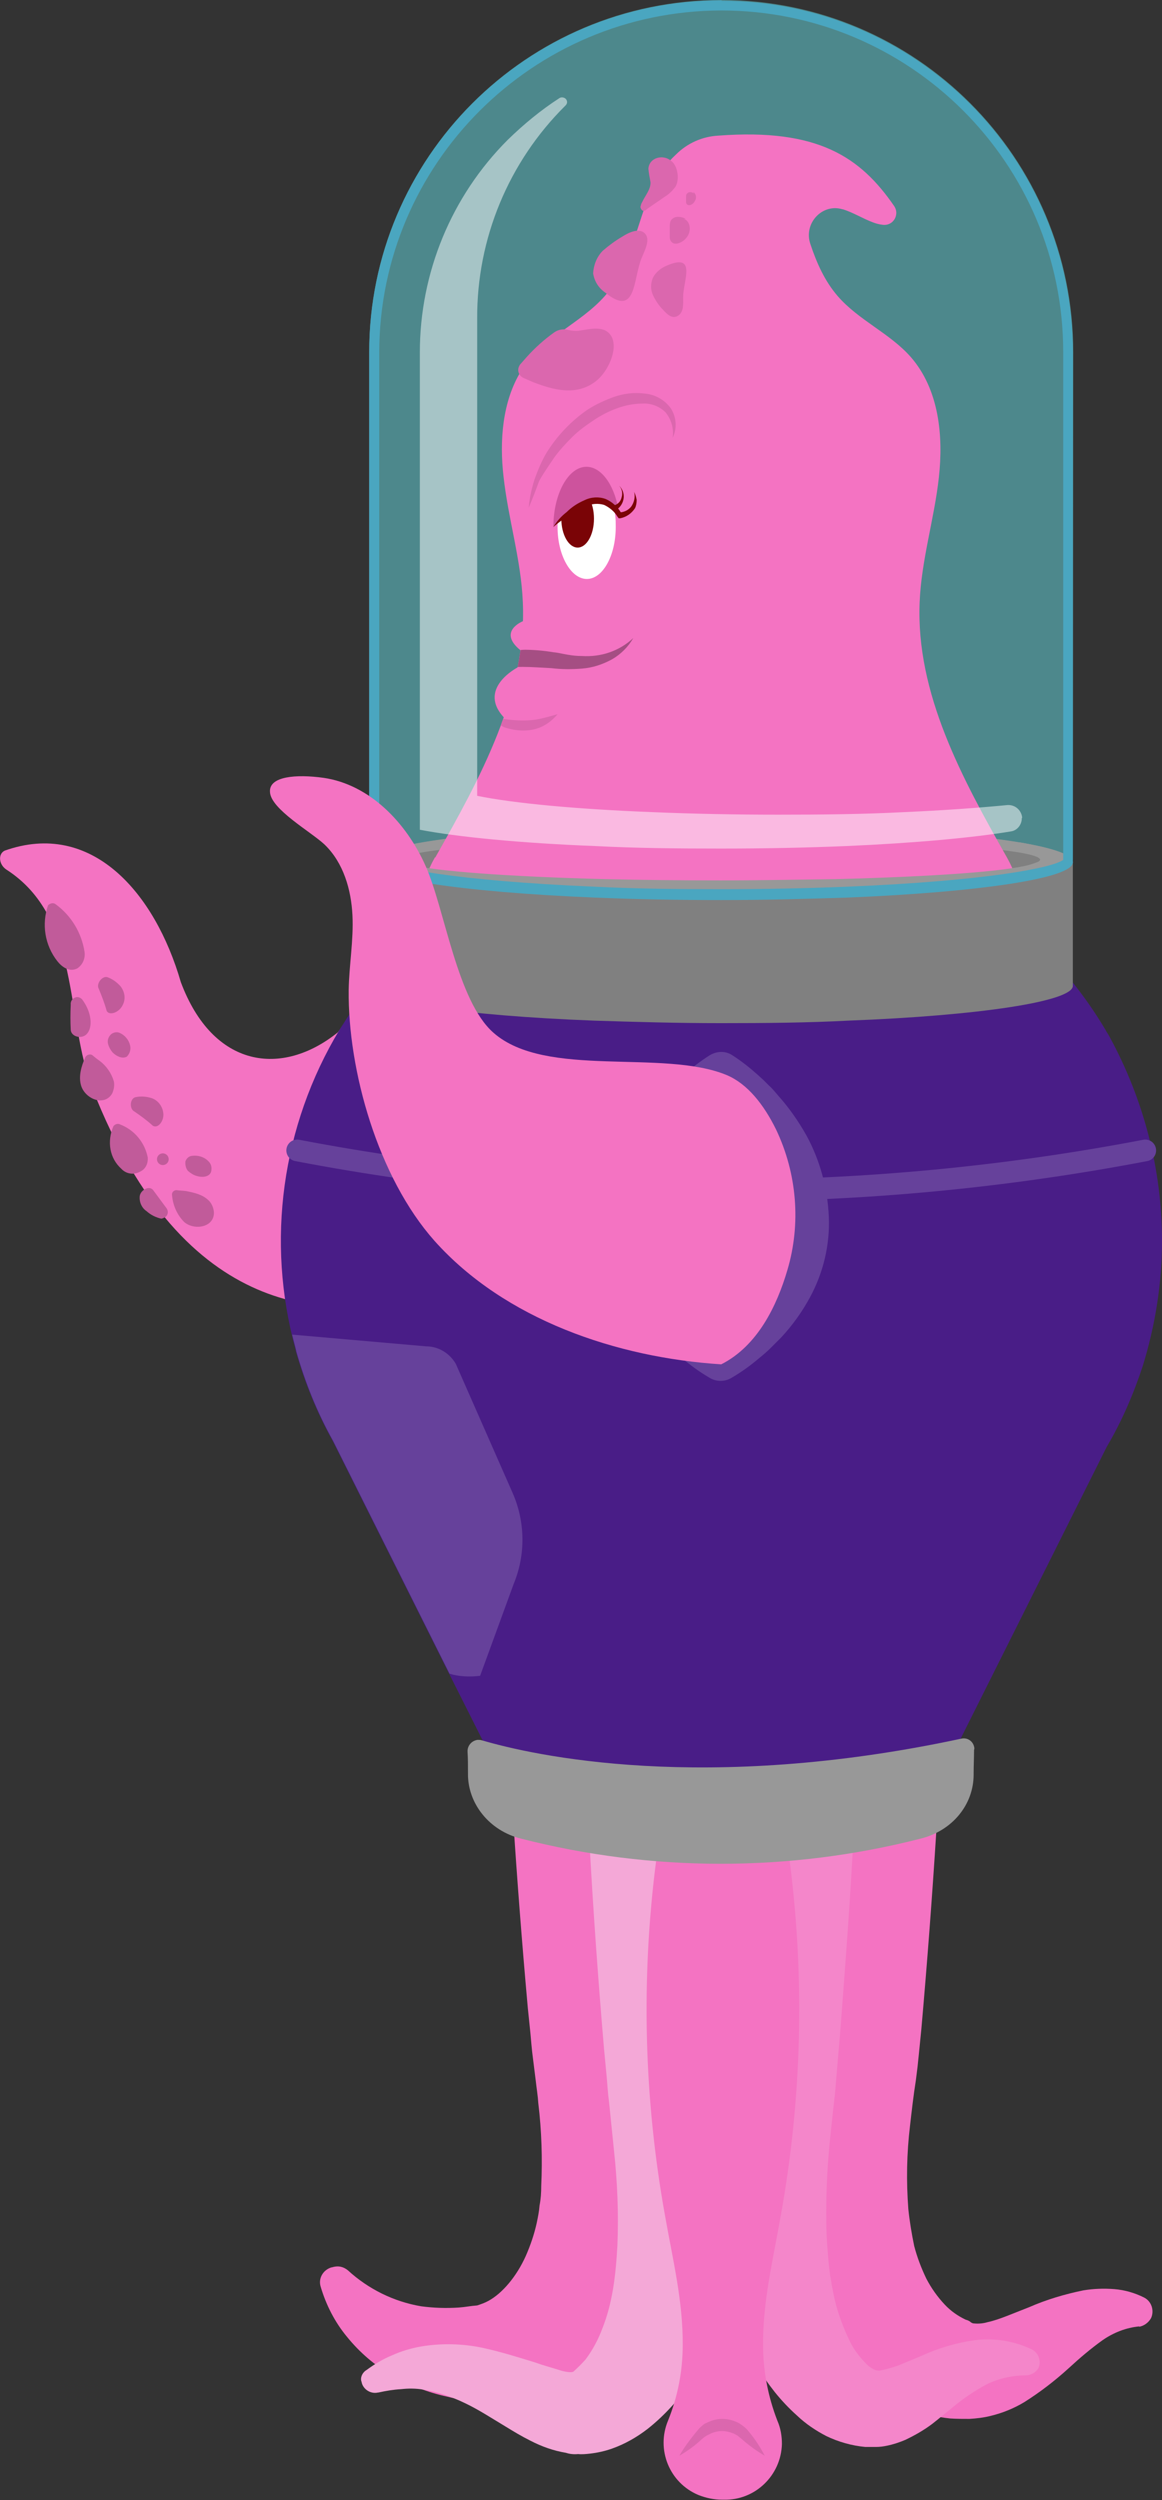 <?xml version="1.0" encoding="utf-8"?>
<!-- Generator: Adobe Illustrator 25.2.0, SVG Export Plug-In . SVG Version: 6.00 Build 0)  -->
<svg version="1.1" id="Layer_1" xmlns="http://www.w3.org/2000/svg" xmlns:xlink="http://www.w3.org/1999/xlink" x="0px" y="0px"
	 viewBox="0 0 277.6 597.2" style="enable-background:new 0 0 277.6 597.2;" xml:space="preserve">
<rect x="0" y="0" width="277.6" height="597.2" fill="#333333" stroke="none"/>
<style type="text/css">
	.st0{fill:#F473C2;}
	.st1{fill:#F4A8D7;}
	.st2{fill:#F486CA;}
	.st3{fill:#DB67AE;}
	.st4{fill:#C15B9A;}
	.st5{fill:#491D87;}
	.st6{fill:none;stroke:#66419B;stroke-width:5.18;stroke-linecap:round;stroke-linejoin:round;}
	.st7{fill:#66419B;}
	.st8{fill:#989898;}
	.st9{opacity:0.5;fill:#68DFE7;enable-background:new    ;}
	.st10{fill:#808080;}
	.st11{fill:#FFFFFF;}
	.st12{fill:#7A0406;}
	.st13{fill:#CD539D;}
	.st14{fill:#4AA6C0;}
	.st15{opacity:0.5;fill:#FFFFFF;enable-background:new    ;}
	.st16{clip-path:url(#SVGID_2_);}
	.st17{fill:#A54E83;}
</style>
<g id="legs">
	<path class="st0" d="M83.1,542.3c4.9,4.5,11,7.5,17.5,8.6c3,0.4,6,0.5,9,0.3c1.5-0.1,2.9-0.4,4.4-0.5c0.9-0.3,1.8-0.6,2.7-1.1
		c3.3-1.8,6.7-5.8,8.9-10.7c1.1-2.5,2-5.1,2.6-7.8c0.3-1.4,0.6-2.9,0.7-4.3c0.3-1.5,0.4-3.1,0.4-4.6c0.3-6.6,0.1-13.2-0.7-19.8
		c-0.1-1.7-0.4-3.5-0.6-5.3l-0.7-5.6c-0.3-2.2-0.4-4-0.6-6l-0.6-5.8c-1.4-15.6-2.6-31.1-3.6-46.7l0,0c-1.1-13.8,9.3-25.9,23.1-26.9
		s25.9,9.3,26.9,23.1c0,0.3,0,0.5,0,0.8v3.1c-1,15.3-2.2,30.6-3.6,46l-0.6,5.7c-0.1,1.8-0.4,3.9-0.4,5.6l-0.4,6
		c-0.1,2.1-0.3,4.2-0.4,6.3c-0.6,9-2.1,17.8-4.6,26.5c-0.7,2.2-1.4,4.5-2.2,6.7s-1.8,4.5-2.8,6.7c-2.2,4.6-4.9,8.8-8.1,12.8
		c-3.2,4.1-7,7.7-11.3,10.7c-4.6,3.3-9.8,5.7-15.3,6.8c-2.9,0.6-5.8,0.8-8.8,0.7c-2.4-0.2-4.8-0.5-7.1-1.1c-4.7-1-9.2-2.8-13.3-5.1
		c-4.1-2.4-7.7-5.5-10.7-9.2c-2.9-3.5-5-7.6-6.3-12c-0.6-2,0.6-4,2.6-4.6c0,0,0.1,0,0.1,0C80.9,541.1,82.1,541.5,83.1,542.3
		L83.1,542.3z"/>
	<path class="st0" d="M272.2,555.7c-3.2,0.3-6.2,1.5-8.8,3.3c-2.8,2-5.5,4.3-8.1,6.7c-3.3,3-6.8,5.7-10.6,8.1
		c-2.5,1.5-5.2,2.6-8.1,3.3c-1.6,0.4-3.3,0.6-5,0.7c-1.5,0-3.1,0-4.6-0.1c-5.8-0.6-11.5-2.6-16.4-5.7c-4.6-2.9-8.7-6.4-12.2-10.4
		c-3.5-3.8-6.4-8.1-8.8-12.7c-2.3-4.4-4.1-9-5.6-13.8c-2.7-8.8-4.4-17.8-5-27c-0.4-4.3-0.7-8.6-0.8-12.7l-0.1-2.6l-0.3-2.9l-0.6-5.8
		c-1.4-15.6-2.6-31.3-3.6-46.9c-0.8-13.8,9.7-25.7,23.5-26.6c13.8-0.8,25.7,9.7,26.6,23.5v3.1c-1,15.9-2.2,31.7-3.6,47.6l-0.6,6
		l-0.3,2.9l-0.4,3.2c-0.6,3.8-1,7.4-1.4,10.9c-0.8,6.6-0.9,13.3-0.4,19.9c0.3,2.9,0.8,5.9,1.4,8.8c0.7,2.7,1.7,5.3,2.9,7.8
		c1.2,2.3,2.7,4.4,4.4,6.2c1.4,1.5,3.1,2.7,5,3.6c0.4,0.1,0.9,0.3,1.2,0.6c0.3,0.2,0.5,0.3,0.8,0.3c1.1,0.1,2.2,0,3.2-0.3
		c2.8-0.6,6.1-2.1,10-3.6c4.1-1.8,8.5-3.1,12.9-4c2.4-0.4,4.9-0.5,7.4-0.3c2.5,0.2,4.9,0.9,7.1,2c1.8,0.9,2.5,3.1,1.7,4.9
		c-0.6,1.1-1.7,1.9-2.9,2.1L272.2,555.7z"/>
	<path class="st1" d="M87.6,566.1c1.9-1.4,3.9-2.6,6.1-3.5c2.2-1,4.6-1.7,6.9-2.1c4.8-0.8,9.8-0.7,14.6,0.3c4.6,1,9,2.4,12.9,3.6
		c1.9,0.7,3.9,1.2,5.4,1.7s3.1,0.7,3.5,0.4c1-0.9,2-1.9,2.9-2.9c1.7-2.3,3-4.7,4-7.4c2.4-6,3.2-12.5,3.6-19.9c0.3-7.5,0-15-0.8-22.4
		c-0.4-3.9-0.8-7.8-1.2-11.8c-0.3-2.2-0.4-4.3-0.6-6.4l-0.6-6.3c-1.4-16.5-2.6-33.1-3.5-49.8l0,0c-0.7-12.6,9-23.4,21.6-24.1
		s23.4,9,24.1,21.6v2.6c-1,16.4-2.2,32.8-3.5,49.2l-0.6,6.1c-0.1,2.1-0.4,4.2-0.4,6c-0.3,4.2-0.6,8.5-0.8,12.9
		c-0.7,9.1-2.1,18.1-4.2,27c-2.1,9.6-5.9,18.8-11.3,27.1c-3,4.6-6.7,8.8-11,12.2c-2.6,2-5.4,3.6-8.5,4.7c-1.7,0.6-3.5,1-5.3,1.2
		c-0.9,0.1-1.9,0.2-2.8,0.1c-1,0.1-2,0-2.9-0.3c-3-0.5-5.8-1.5-8.5-2.9c-2.2-1.1-4-2.2-5.8-3.3c-3.5-2.1-6.7-4.2-9.9-5.7
		c-3.1-1.5-6.4-2.6-9.9-3.2c-1.8-0.3-3.5-0.3-5.3-0.1c-1.8,0.1-3.6,0.4-5.4,0.8h-0.1c-1.7,0.4-3.5-0.7-3.9-2.4c0,0,0-0.1,0-0.1
		C86,568.2,86.4,566.8,87.6,566.1C87.6,566.2,87.6,566.2,87.6,566.1z"/>
	<path class="st2" d="M245.2,567.4c-3.3,0-6.5,0.7-9.4,2.1c-3,1.6-5.8,3.5-8.4,5.7c-1.4,1.1-2.9,2.4-4.7,3.8c-2,1.5-4.1,2.7-6.4,3.8
		c-1.4,0.6-2.9,1.1-4.4,1.4c-0.9,0.2-1.8,0.3-2.6,0.3h-2.6c-3.2-0.3-6.4-1.2-9.3-2.6c-2.5-1.3-4.9-2.9-7-4.9
		c-1.9-1.7-3.7-3.6-5.3-5.6c-3-3.8-5.5-7.8-7.6-12.1c-1-2.1-2-4.2-2.8-6.4c-0.4-1.1-0.8-2.2-1.1-3.2l-1-3.2
		c-1.2-4.3-2.2-8.5-3.1-12.8c-1.5-8.3-2.6-16.6-3.1-25l-0.4-6.1c-0.1-2.1-0.1-3.6-0.4-5.7l-1-11.7c-1.2-15.6-2.4-31-3.2-46.5
		c-0.7-11.7,8.3-21.8,20-22.5c11.7-0.7,21.8,8.3,22.5,20v2.5l0,0c-0.8,15.7-2,31.3-3.2,47l-1,11.7c-0.1,2-0.4,4.2-0.6,6l-0.6,5.6
		c-0.8,7.2-1.2,14.4-1.1,21.6c0,3.5,0.3,7,0.6,10.3l0.3,2.5c0.1,0.8,0.3,1.5,0.4,2.4c0.3,1.5,0.6,3.2,1,4.7c0.8,2.9,1.9,5.8,3.2,8.5
		c1,2.2,2.5,4.1,4.2,5.8c0.5,0.5,1.1,0.9,1.7,1.2l0.3,0.1c0.1,0.1,0.2,0.1,0.3,0.1c0.4,0.1,0.7,0.1,1.1,0c1.4-0.3,2.8-0.7,4.2-1.2
		l5.3-2.2c4.1-1.9,8.5-3.2,12.9-3.8c4.7-0.6,9.4,0.2,13.6,2.2c1.6,0.8,2.3,2.8,1.6,4.4c0,0,0,0,0,0c-0.6,1.1-1.8,1.8-3.1,1.8
		L245.2,567.4z"/>
	<path class="st0" d="M182.3,560.2c-0.1-10.4,2.4-20.5,4.2-30.8c5.1-28.2,5.8-56.9,2.1-85.3c-1.6-12.2-8.5-16.8-15.9-16.1
		c-7.4-0.7-14.2,3.9-15.9,16.1c-3.7,28.4-3,57.1,2.1,85.3c1.8,10.2,4.3,20.4,4.2,30.8c0,6.2-1.2,12.3-3.5,18
		c-2.9,6.9,0.3,14.9,7.3,17.8c1.8,0.7,3.7,1.1,5.6,1.1h0.4c7.5,0.2,13.7-5.8,13.9-13.3c0-1.9-0.3-3.8-1.1-5.6
		C183.5,572.5,182.3,566.4,182.3,560.2z"/>
	<path class="st3" d="M162.3,586.6c1.1-1.9,2.4-3.7,3.8-5.4l0.5-0.6c0.2-0.2,0.4-0.5,0.6-0.7s0.5-0.4,0.7-0.6s0.5-0.4,0.8-0.5
		c1.2-0.6,2.4-1,3.8-1c1.3,0,2.6,0.3,3.8,0.9c0.6,0.3,1.1,0.7,1.6,1.1c0.5,0.4,0.9,0.9,1.2,1.3c1.4,1.7,2.6,3.6,3.6,5.5
		c-1.9-1.1-3.7-2.4-5.4-3.9c-0.4-0.3-0.7-0.6-1.1-0.9c-0.4-0.2-0.8-0.5-1.2-0.6c-0.8-0.3-1.7-0.5-2.5-0.5c-0.9,0-1.7,0.2-2.5,0.5
		c-0.2,0.1-0.4,0.2-0.6,0.3l-0.6,0.3c-0.2,0.2-0.4,0.2-0.6,0.4l-0.6,0.5C166,584.2,164.2,585.5,162.3,586.6z"/>
</g>
<g id="b-arm">
	<path class="st0" d="M99.1,310.5c-20,4.1-54.9,5.9-77-50.4c-6.6-16.7-2.7-40.9-20.6-52.4c-1.8-1.2-2-3.7-0.4-4.5
		c20.8-7.4,35.9,10,42.1,31.4c7.7,20.6,24.2,22.7,37.5,12l2.6-3.5l1.6,2.7C96.4,265.2,101.4,287.9,99.1,310.5z"/>
	<path class="st4" d="M39.7,288.5c0.6,0.7,0.5,1.7-0.2,2.2c-0.3,0.2-0.7,0.4-1,0.4c-1.3-0.3-2.5-0.9-3.5-1.8
		c-1.2-0.8-1.8-2.3-1.6-3.7c0.3-1.4,2.3-2.5,3.2-1.3L39.7,288.5L39.7,288.5z"/>
	<path class="st4" d="M13.3,216c3.7,2.7,6.2,6.8,6.9,11.4c0.2,1.5-0.4,3-1.7,3.9c-1.9,1-3.7-0.3-4.8-1.7c-3-3.8-3.8-8.9-2.2-13.4
		l0,0C12.1,215.7,12.8,215.6,13.3,216z"/>
	<path class="st4" d="M16.9,240c-0.1-0.8,0.4-1.6,1.3-1.8c0.5-0.1,1,0.1,1.4,0.5c0.9,1.2,1.6,2.6,1.9,4.1c0.3,1.5,0.2,3.4-1,4.4
		s-3.5,0.4-3.6-1.2C16.8,244,16.8,242.1,16.9,240L16.9,240z"/>
	<path class="st4" d="M23.6,236.2c-0.7-1.2,0.8-3.1,2-2.8c1.2,0.4,2.3,1.2,3.2,2.2c1,1.3,1.3,3,0.5,4.5c-0.8,1.7-3.1,2.6-3.8,1.4
		C25,239.7,24.3,237.9,23.6,236.2L23.6,236.2z"/>
	<path class="st4" d="M23.8,253.4c1.6,1.2,2.8,2.9,3.4,4.9c0.2,1,0,2-0.4,2.9c-1.9,3.2-6.4,1.3-7.4-1.8c-0.7-2.2,0-4.7,1-6.9
		c0.3-0.5,1-0.8,1.6-0.5l0,0C22.6,252.5,23.2,253,23.8,253.4z"/>
	<path class="st4" d="M28.5,246.7c1.3,0.5,2.3,1.7,2.6,3.1c0.2,0.9-0.1,1.9-0.8,2.6c-1.1,0.6-2.5-0.1-3.4-1
		c-0.5-0.6-0.9-1.3-1.1-2.1c-0.2-0.8,0.1-1.7,0.8-2.3c0.7-0.5,1.6-0.6,2.3-0.1"/>
	<path class="st4" d="M28.7,268.6c3.4,1.3,5.9,4.3,6.6,7.9c0.1,1.4-0.5,2.7-1.7,3.3c-1.5,0.9-3.4,0.7-4.6-0.6
		c-2.8-2.5-3.5-6.5-1.9-10.2l0,0C27.5,268.5,28.2,268.3,28.7,268.6z"/>
	<path class="st4" d="M32.1,265.5c-1.2-0.6-1.1-3,0.2-3.4c1.3-0.3,2.6-0.2,3.9,0.2c1.5,0.5,2.6,1.9,2.8,3.5c0.3,1.8-1.2,3.9-2.5,3.1
		C35.2,267.7,33.7,266.6,32.1,265.5L32.1,265.5z"/>
	<path class="st4" d="M44.4,284.5c2,0.4,4,0.8,5.5,2.3c0.7,0.7,1.1,1.7,1.2,2.7c0.2,3.7-4.7,4.5-7.1,2.4c-1.7-1.7-2.7-4-2.9-6.4
		c-0.1-0.6,0.3-1.1,0.9-1.2c0.1,0,0.1,0,0.2,0l0,0C42.9,284.4,43.6,284.4,44.4,284.5z"/>
	<path class="st4" d="M45.8,276.1c1.4-0.2,2.9,0.2,3.9,1.2c0.8,0.7,1,1.7,0.7,2.7c-0.5,1.2-2.2,1.3-3.4,0.9
		c-0.8-0.2-1.5-0.7-2.1-1.2c-0.5-0.6-0.7-1.5-0.6-2.3c0.3-0.8,1-1.4,1.9-1.3"/>
	<circle class="st4" cx="38.9" cy="276.9" r="1.4"/>
</g>
<g id="body">
	<path class="st5" d="M277.6,296.4c0,10.1-1.6,20.2-4.6,29.9c-2.2,6.7-5,13.2-8.6,19.3l-36.6,73.1c-36,12-75,12-111,0l-9.5-18.9
		l-27.8-55.6c-3.8-6.8-6.7-14-8.8-21.4c0-0.2-0.1-0.3-0.1-0.5c-7.1-25.8-3.3-53.4,10.5-76.3c0.4-0.7,1-1.5,1.4-2.2
		c4.9-7.8,10.8-14.9,17.7-21c41.2-37.1,103.7-37.1,144.9,0c7.5,6.8,13.9,14.6,19,23.2c0.3,0.6,0.7,1.1,1,1.7
		C273.2,262.6,277.6,279.3,277.6,296.4z"/>
	<path class="st6" d="M71,274.8L71,274.8c66.9,12.8,135.7,12.8,202.6,0l0,0"/>
	<path class="st7" d="M122.7,378.4l-8,21.9c-2.5,0.3-5,0.2-7.3-0.5l-27.8-55.6c-3.8-6.8-6.7-14-8.8-21.4c0-0.2-0.1-0.3-0.1-0.5
		l-0.9-3.5l32,2.8c2.9,0,5.6,1.6,7.1,4.2l13.6,30.9C125.5,363.6,125.6,371.4,122.7,378.4z"/>
	<path class="st7" d="M175,252.1c2.2,1.4,4.3,3.1,6.2,4.8c0.4,0.4,0.9,0.8,1.3,1.2l1.2,1.2c0.9,0.8,1.5,1.6,2.2,2.4
		c2.6,2.9,4.9,6.2,6.8,9.6c3.2,5.9,5,12.5,5.3,19.3c0.3,6.7-1.3,13.4-4.5,19.3c-1.9,3.5-4.2,6.7-6.9,9.6c-0.8,0.8-1.6,1.6-2.4,2.4
		s-1.7,1.6-2.7,2.4c-2.1,1.8-4.3,3.4-6.7,4.8c-1.6,1-3.7,1-5.3,0c-2.4-1.4-4.6-3-6.7-4.8c-1-0.8-1.8-1.6-2.7-2.4s-1.6-1.6-2.4-2.4
		c-2.7-2.9-5-6.2-6.9-9.6c-3.2-5.9-4.7-12.6-4.4-19.3c0.3-6.8,2.1-13.4,5.4-19.3c1.9-3.5,4.2-6.7,6.8-9.6c0.8-0.8,1.4-1.6,2.2-2.4
		l1.2-1.2c0.4-0.4,0.9-0.8,1.3-1.2c1.9-1.8,4-3.4,6.2-4.8C171.3,251,173.4,251,175,252.1z"/>
	<path class="st8" d="M232.6,423.5v0.4c0,7.1-5,13.4-12.7,15.3c-31.3,8-64.1,8-95.4,0c-7.7-1.9-12.8-8.5-12.7-15.6
		c0-1.8,0-3.5-0.1-5.1c-0.1-1.4,0.9-2.7,2.4-2.9c0.3,0,0.7,0,1,0.1c12.2,3.6,53.1,12.8,114.6-0.4c1.4-0.3,2.7,0.6,3,1.9
		c0.1,0.3,0.1,0.6,0,0.8C232.7,419.7,232.6,421.7,232.6,423.5z"/>
</g>
<g id="head">
	<path class="st9" d="M256.3,205.3H88.2V84.1C88.2,37.7,125.9,0,172.3,0l0,0c46.5,0,84.1,37.7,84.1,84.1L256.3,205.3L256.3,205.3z"
		/>
	<path class="st8" d="M202.6,197.6c-9.5-0.4-19.6-0.6-30.3-0.6s-20.9,0.3-30.3,0.6c-31.4,1.2-53.8,4.6-53.8,8.3s22.3,7,53.8,8.4
		c9.5,0.4,19.6,0.6,30.3,0.6s20.9-0.3,30.3-0.6c31.4-1.2,53.7-4.6,53.7-8.4S234.1,199,202.6,197.6z M199.7,210.1
		c-8.5,0.1-17.8,0.3-27.5,0.3s-18.9-0.1-27.5-0.3c-25.9-0.7-44.9-2.2-48.3-4c-0.3-0.1-0.6-0.4-0.6-0.6c0-2.1,20.2-3.9,48.8-4.7
		c8.5-0.1,17.8-0.3,27.5-0.3s18.9,0.1,27.5,0.3c28.5,0.7,48.7,2.5,48.7,4.7c0,0.1-0.1,0.4-0.6,0.6
		C244.8,207.9,225.7,209.4,199.7,210.1L199.7,210.1z"/>
	<path class="st8" d="M256.3,206c0,3.8-22.2,7.1-53.7,8.4c-9.5,0.4-19.6,0.6-30.3,0.6s-20.9-0.3-30.3-0.6
		c-31.4-1.2-53.8-4.6-53.8-8.4s22.3-7.1,53.8-8.3c9.5-0.4,19.6-0.6,30.3-0.6s20.9,0.3,30.3,0.6C234.1,199,256.3,202.2,256.3,206z"/>
	<path class="st10" d="M248.5,205.4c0,2.1-20.2,3.9-48.7,4.7c-8.5,0.1-17.8,0.3-27.5,0.3s-18.9-0.1-27.5-0.3
		c-28.5-0.7-48.8-2.5-48.8-4.7s20.2-3.9,48.8-4.7c8.5-0.1,17.8-0.3,27.5-0.3s18.9,0.1,27.5,0.3C228.2,201.5,248.5,203.3,248.5,205.4
		z"/>
	<path class="st0" d="M240.6,204.9c-10.7-18.9-21.8-39.2-20.9-61c0.4-10.1,3.5-19.9,4.6-29.9s0-21-6.7-28.7
		c-5-5.7-12.5-8.8-17.5-14.6c-3.1-3.6-5-7.9-6.5-12.4c-1.7-4.9,2.8-9.8,7.7-8.3h0.1c2.5,0.8,4.7,2.2,7.1,3.1
		c0.8,0.3,1.5,0.5,2.4,0.6c1.6,0.2,3-0.9,3.2-2.5c0.1-0.7-0.1-1.4-0.5-2c-8-11.6-18.1-18.6-42-16.8l0,0c-3.8,0.2-7.4,1.8-10.1,4.5
		c-2.4,2.2-4.3,4.9-5.6,7.9c-3.9,8.6-5.1,18.8-11.4,25.9c-3,3.4-6.8,5.9-10.5,8.6c-2.6,1.7-4.9,3.7-7.1,6c-0.9,1-1.7,2.1-2.4,3.3
		c-4.5,7.3-5.2,16.7-4.2,25.3c1.1,10,4.2,19.9,4.6,29.9c1,21.8-10.2,42.1-20.9,61h-0.1c-3.9,6.9-2.9,10.8-2.9,10.8h142.5
		C243.4,215.6,244.4,211.7,240.6,204.9z"/>
	<path class="st11" d="M133.2,125.9c0,6.8,3.2,12.4,7,12.4s6.9-5.6,6.9-12.4c0-0.9,0-1.8-0.1-2.6c-0.7-5.6-3.5-9.7-6.8-9.7
		C136.4,113.5,133.2,119,133.2,125.9z"/>
	<ellipse class="st12" cx="138" cy="123.9" rx="3.9" ry="6.9"/>
	<path class="st13" d="M132.2,125.9c0,0,10.3-12.9,15.7-3.1c-0.8-6.4-4-11.3-7.8-11.3C135.8,111.5,132.2,117.9,132.2,125.9z"/>
	<path class="st12" d="M132.2,125.9c0.8-1.4,1.9-2.6,3.2-3.6c1.2-1.2,2.6-2.1,4.2-2.8c1.6-0.8,3.5-0.9,5.1-0.3
		c1.6,0.7,2.9,1.9,3.8,3.5l-0.6-0.3c1.1,0,2.2-0.5,2.9-1.4c0.7-1,1-2.3,0.7-3.5c0.3,0.6,0.5,1.3,0.6,1.9c0,0.7-0.1,1.4-0.4,2
		c-0.8,1.2-2,2.1-3.5,2.4h-0.4l-0.3-0.4c-0.7-1.2-1.9-2.2-3.2-2.8c-1.4-0.4-2.9-0.3-4.2,0.3c-1.4,0.6-2.8,1.3-4,2.2
		C134.7,123.9,133.4,124.8,132.2,125.9z"/>
	<path class="st12" d="M146.8,120.7c0.9-0.3,1.5-1,1.7-1.9c0.3-1,0.1-2-0.6-2.8c0.8,0.8,1.2,1.8,1.1,2.9c-0.1,1.2-0.8,2.3-1.8,2.9
		l0,0c-0.3,0.1-0.7,0.1-0.8-0.1C146.2,121.3,146.4,120.9,146.8,120.7C146.6,120.8,146.6,120.7,146.8,120.7z"/>
	<path class="st3" d="M126.3,121.3c0.2-2.3,0.7-4.6,1.4-6.8c0.8-2.2,1.7-4.4,2.9-6.4c2.5-4,5.8-7.5,9.7-10.2c2-1.3,4.2-2.3,6.4-3.1
		c2.3-0.8,4.8-1.1,7.2-0.8c2.6,0.2,4.9,1.5,6.4,3.6c1.3,2.1,1.5,4.7,0.4,7c0.3-2.2-0.3-4.4-1.7-6.1c-1.4-1.4-3.4-2.2-5.4-2.1
		c-2.1,0-4.2,0.4-6.1,1.1c-2,0.7-3.9,1.7-5.7,2.9c-1.8,1.2-3.6,2.5-5.1,4c-1.5,1.5-3,3.1-4.3,4.9c-1.2,1.8-2.5,3.6-3.6,5.6
		C128,117.1,127.2,119.2,126.3,121.3z"/>
	<path class="st3" d="M142.3,91.1c-4.7,3.6-10.2,2-14.9,0.2l-2.3-1c-1.1-0.5-1.6-1.7-1.1-2.8c0.1-0.2,0.2-0.4,0.4-0.6l1.5-1.7
		c1.9-2.1,4.1-4.1,6.5-5.8c1-0.7,2.2-0.9,3.3-0.6c0.8,0.2,1.7,0.3,2.6,0.2c2.8-0.4,6.2-1.4,7.8,1.4
		C147.7,83.4,145.3,88.8,142.3,91.1z"/>
	<path class="st3" d="M163.2,71c0,1.6,0.2,3.5-1.2,4.4s-2.6-0.3-3.6-1.4c-1-1-1.8-2.2-2.4-3.5c-0.6-1.3-0.6-2.8,0-4.2
		c0.7-1.3,1.9-2.3,3.4-2.9C166.5,60.4,163.2,67.1,163.2,71z"/>
	<path class="st3" d="M153.3,61.6c0.8-1.9,2.1-4.4,0.8-5.8s-3.7-0.4-5.4,0.7c-1.7,1-3.2,2.1-4.7,3.4c-1.4,1.4-2.2,3.4-2.3,5.4
		c0.3,1.9,1.3,3.5,2.9,4.6C152.1,76,151.2,66.6,153.3,61.6z"/>
	<path class="st3" d="M163.8,52.3c-0.6-0.4-1.3-0.5-1.9-0.5c-0.7,0-1.4,0.4-1.7,1c-0.2,0.5-0.2,1-0.2,1.4v2.5c0,0.8,0.6,1.5,1.3,1.5
		c0.1,0,0.3,0,0.4,0c1-0.2,1.9-0.8,2.5-1.7c1-1.4,0.7-3.7-0.8-4.2"/>
	<path class="st3" d="M165.8,46.2c-0.3-0.2-0.6-0.3-0.9-0.3c-0.4,0-0.7,0.2-0.9,0.5c-0.1,0.2-0.1,0.5-0.1,0.7v1.2
		c0,0.4,0.4,0.8,0.8,0.7c0,0,0.1,0,0.1,0c0.5-0.1,1-0.5,1.2-1c0.5-0.7,0.3-1.7-0.4-2.2"/>
	<path class="st3" d="M154.9,40.3c0.1,1.1,0.3,2.1,0.5,3.2c0.1,1.7-1.2,3.1-2,4.8c-0.2,0.3-0.3,0.7-0.4,1.1c0,0.3,0.2,0.7,0.5,0.9
		c0.4,0.2,0.8-0.1,1.1-0.4c1.4-1,2.8-1.9,4.2-2.9c1-0.6,1.8-1.4,2.5-2.3c1.1-1.6,0.7-5.1-1-6.3C158.4,36.8,155.1,37.6,154.9,40.3z"
		/>
	<path class="st10" d="M238.7,210.4l-66.3,2l-71.8-2L88.2,206v29.5l0,0c0,3.8,22.4,7.1,53.8,8.3c9.5,0.3,19.6,0.6,30.3,0.6
		s20.9-0.1,30.3-0.6c31.4-1.2,53.7-4.6,53.7-8.3V206L238.7,210.4z"/>
	<path class="st8" d="M243.5,201.2c0.6,0.8,1,1.8,1.5,2.6c2.2,0.4,3.5,1,3.5,1.5c0,0.1-0.1,0.4-0.6,0.6c-0.5,0.2-1.1,0.4-1.7,0.6
		c-5.8,1.7-23.5,2.9-46.6,3.5c-8.5,0.1-17.8,0.3-27.5,0.3s-18.9-0.1-27.5-0.3c-23.2-0.6-41-1.9-46.7-3.5c-0.5-0.1-1-0.3-1.5-0.5
		c-0.3-0.1-0.6-0.4-0.6-0.6c0-0.6,1.3-1,3.5-1.5c0.6-0.8,1-1.8,1.5-2.6c-8.2,1.4-12.8,3.1-12.8,4.7c0,1.4,3.1,2.8,8.5,3.9
		c9.3,1.9,25.4,3.6,45.3,4.4c9.4,0.4,19.6,0.6,30.3,0.6s20.9-0.3,30.3-0.6c19.6-0.8,35.7-2.4,45.1-4.4c5.6-1.3,8.6-2.5,8.6-3.9
		C256.3,204.3,251.6,202.6,243.5,201.2z"/>
	<path class="st14" d="M172.3,2.5C217.4,2.5,254,39,254,84.1v121.3c-2.6,1.9-18.1,5-51.5,6.4c-9.9,0.4-20,0.6-30.3,0.6
		s-20.3-0.1-30.2-0.6c-33.4-1.4-48.8-4.6-51.4-6.4V84.1C90.7,39.1,127.3,2.6,172.3,2.5 M172.3,0.1L172.3,0.1
		c-46.5,0-84.1,37.7-84.1,84.1v121.8c0,3.8,22.3,7.1,53.8,8.4c9.5,0.4,19.6,0.6,30.3,0.6s20.9-0.3,30.3-0.6
		c31.4-1.3,53.7-4.6,53.7-8.4V84.3c0.1-46.4-37.5-84.1-83.9-84.1C172.4,0.1,172.4,0.1,172.3,0.1L172.3,0.1z"/>
	<path class="st15" d="M244.1,195.5L244.1,195.5c0,1.5-1.1,2.9-2.6,3.1c-9,1.5-23.1,2.8-39.4,3.5c-9.6,0.4-19.6,0.6-29.9,0.6
		s-20.3-0.1-29.9-0.6c-18.1-0.7-33.2-2.2-42-3.9v-114c0-19,7.5-37.3,21-50.8c3.8-3.7,7.9-7.1,12.4-10c0.5-0.3,1.3-0.1,1.6,0.4
		c0.3,0.5,0.2,1-0.2,1.4l-0.1,0.1c-13.5,13.4-21.1,31.7-21,50.8v114c8.8,1.8,23.9,3.2,42,3.9c9.6,0.4,19.6,0.6,29.9,0.6
		s20.3-0.1,29.9-0.6c9.2-0.4,17.7-1,24.9-1.7c1.8-0.1,3.3,1.2,3.5,3C244.1,195.4,244.1,195.5,244.1,195.5z"/>
	<g>
		<defs>
			<path id="SVGID_1_" d="M240.6,204.9c-10.7-18.9-21.8-39.2-20.9-61c0.4-10.1,3.5-19.9,4.6-29.9s0-21-6.7-28.7
				c-5-5.7-12.5-8.8-17.5-14.6c-3.1-3.6-5-7.9-6.5-12.4c-1.7-4.9,2.8-9.8,7.7-8.3h0.1c2.5,0.8,4.7,2.2,7.1,3.1
				c0.8,0.3,1.5,0.5,2.4,0.6c1.6,0.2,3-0.9,3.2-2.5c0.1-0.7-0.1-1.4-0.5-2c-8-11.6-18.1-18.6-42-16.8l0,0c-3.8,0.2-7.4,1.8-10.1,4.5
				c-2.4,2.2-4.3,4.9-5.6,7.9c-3.9,8.6-5.1,18.8-11.4,25.9c-3,3.4-6.8,5.9-10.5,8.6c-2.6,1.7-4.9,3.7-7.1,6c-0.9,1-1.7,2.1-2.4,3.3
				c-4.5,7.3-5.2,16.7-4.2,25.3c1.1,10,4.2,19.9,4.6,29.9c1,21.8-10.2,42.1-20.9,61h-0.1c-3.9,6.9-2.9,10.8-2.9,10.8h142.5
				C243.4,215.6,244.4,211.7,240.6,204.9z"/>
		</defs>
		<clipPath id="SVGID_2_">
			<use xlink:href="#SVGID_1_"  style="overflow:visible;"/>
		</clipPath>
		<g class="st16">
			<path class="st17" d="M151.3,152.4c-1.2,2.1-3,3.9-5.1,5.1c-2.2,1.2-4.6,2-7.1,2.2c-2.5,0.2-4.9,0.2-7.4-0.1
				c-2.2-0.1-4.6-0.3-6.8-0.3s-4.6,0.1-6.8,0.3c-2.4,0.3-4.9,0.4-7.4,0.1c-2.5-0.2-4.9-1-7.1-2.2c-2.2-1.2-4-3-5.1-5.1
				c3.5,3.2,8.1,4.3,12.5,4.3c1.1,0,2.2-0.1,3.3-0.3c1.1-0.1,2.2-0.3,3.5-0.6c2.4-0.4,4.8-0.6,7.2-0.6c2.4,0,4.8,0.2,7.2,0.6
				c1.2,0.1,2.2,0.4,3.5,0.6c1.1,0.2,2.2,0.3,3.3,0.3C143.6,157,148,155.5,151.3,152.4z"/>
			<path class="st3" d="M116.6,170.8c1.4,0.4,2.8,0.8,4.2,1c1.4,0.2,2.8,0.3,4.2,0.3c1.3,0,2.7-0.1,4-0.4c1.4-0.3,2.8-0.7,4.2-1.1
				c-1,1.2-2.2,2.2-3.6,2.9c-1.4,0.7-3,1-4.6,1c-1.6,0-3.1-0.3-4.6-0.8C118.9,172.9,117.6,172,116.6,170.8z"/>
		</g>
	</g>
	<path class="st0" d="M124.9,148.4c0,0-6.1,2.4-0.6,6.9l8.9-1.5l-0.2-4.8L124.9,148.4z"/>
	<path class="st0" d="M123.7,159.4c0,0-10.2,5.2-2.9,12.4l12.1-6.2l-1-4.2L123.7,159.4z"/>
</g>
<path id="f-arm" class="st0" d="M172.3,325.9c8.7-4.4,13.3-14,15.8-22.5c3.3-11.1,2.3-23.1-2.7-33.6c-2.9-5.9-6.8-10.9-11.8-13
	c-15.2-6.3-43.2,0.9-55.7-10.1c-8.7-7.6-11.6-29.4-16.2-39.8s-13.4-19.5-24.4-21.1c-6.5-0.9-13.1-0.4-12.8,3.4
	c0.2,4.1,9.8,9.5,13,12.5c4.6,4.4,6.4,10.9,6.7,16.9s-0.8,11.9-0.9,17.9c-0.2,19.2,7,44.7,20.5,59.9
	C120.6,315.2,147.3,324.3,172.3,325.9z"/>
</svg>
